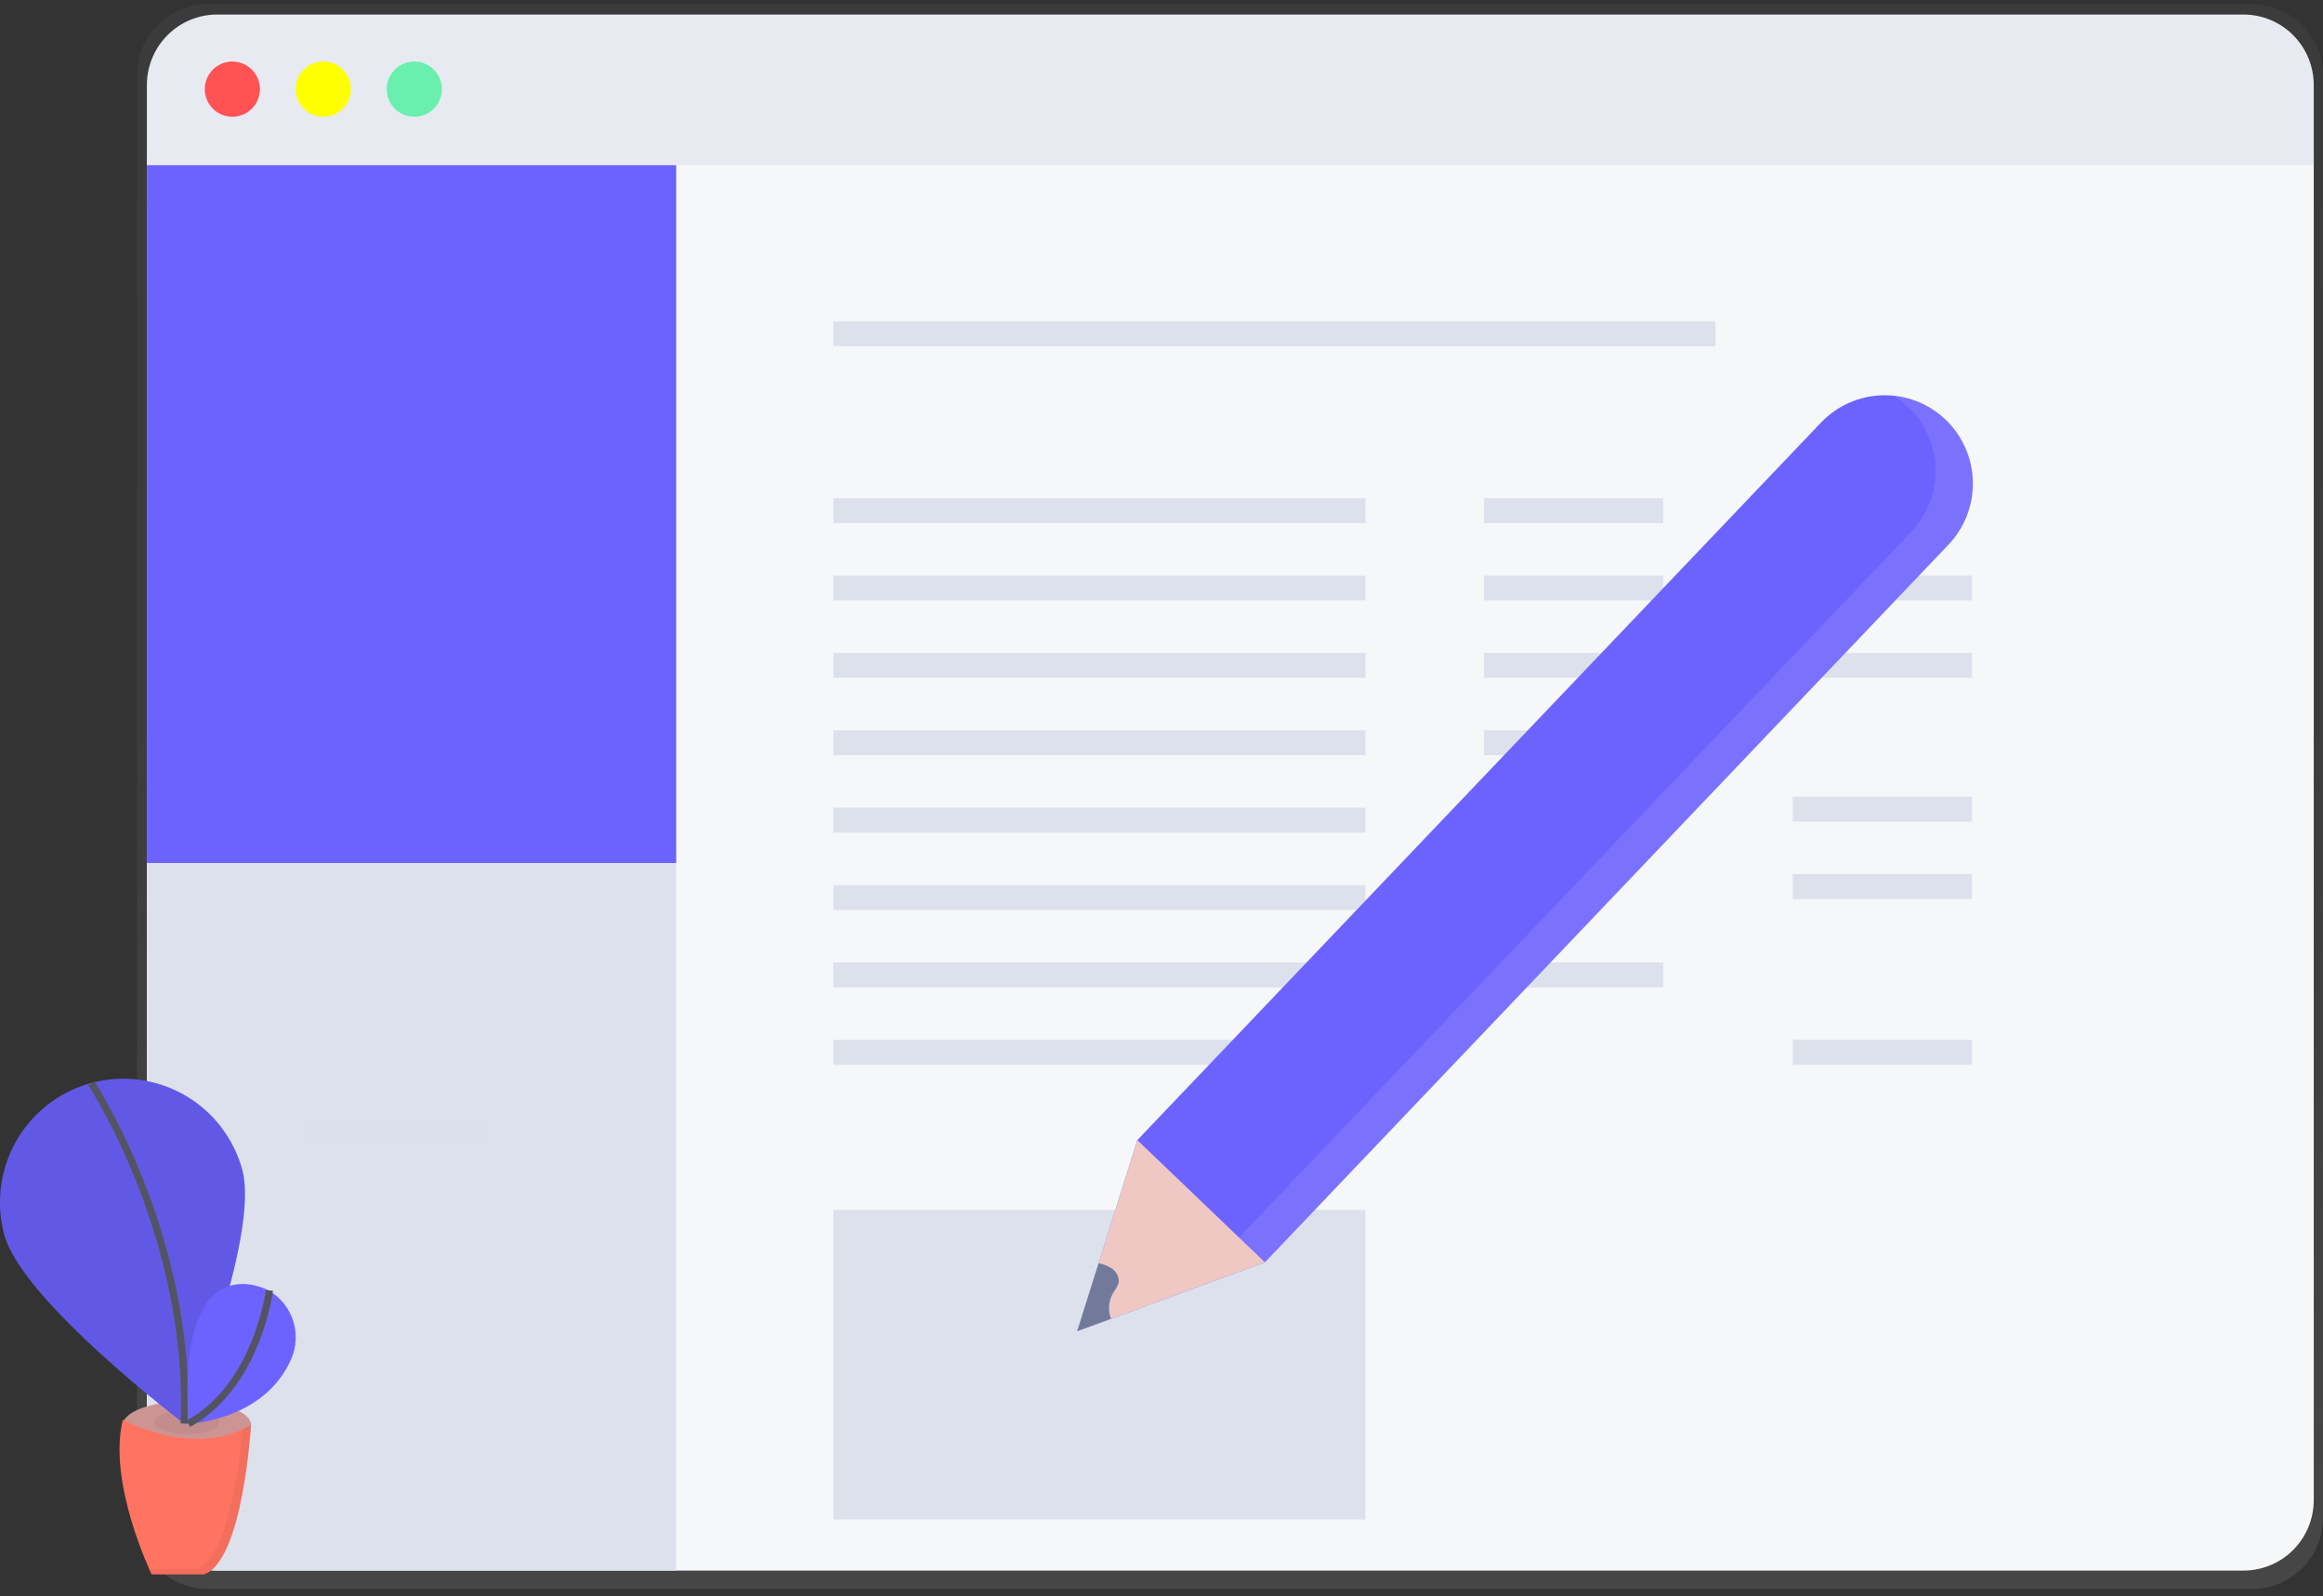 <svg width="323" height="222" viewBox="0 0 323 222" fill="none" xmlns="http://www.w3.org/2000/svg">
<rect x="0" y="0" width="323" height="222" fill="#333333" stroke="none"/>
<path d="M313.139 0.578H28.889C27.588 0.583 26.3 0.846 25.1 1.351C23.9 1.856 22.811 2.593 21.895 3.52C20.979 4.447 20.255 5.546 19.763 6.755C19.271 7.963 19.021 9.256 19.029 10.562V211.019C19.021 212.324 19.271 213.617 19.763 214.826C20.255 216.034 20.979 217.133 21.895 218.06C22.811 218.988 23.9 219.725 25.1 220.23C26.3 220.734 27.588 220.997 28.889 221.003H313.139C314.441 220.997 315.728 220.734 316.928 220.23C318.128 219.725 319.217 218.988 320.133 218.06C321.049 217.133 321.774 216.034 322.265 214.826C322.757 213.617 323.007 212.324 323 211.019V10.562C323.007 9.256 322.757 7.963 322.265 6.755C321.774 5.546 321.049 4.447 320.133 3.52C319.217 2.593 318.128 1.856 316.928 1.351C315.728 0.846 314.441 0.583 313.139 0.578Z" fill="url(#paint0_linear)"/>
<path d="M321.714 21.815V208.628C321.714 211.228 320.684 213.722 318.851 215.56C317.018 217.398 314.531 218.431 311.939 218.431H30.199C27.607 218.431 25.12 217.398 23.287 215.56C21.453 213.722 20.424 211.228 20.424 208.628V21.815H321.714Z" fill="#F6F7F9"/>
<path d="M94.021 118.103V218.428H30.199C24.802 218.428 20.424 213.952 20.424 208.433V118.103H94.021Z" fill="#DDE1EC"/>
<path d="M238.537 44.687H115.873V48.145H238.537V44.687Z" fill="#DDE1EC"/>
<path d="M189.853 69.287H115.873V72.745H189.853V69.287Z" fill="#DDE1EC"/>
<path d="M231.253 69.287H206.336V72.745H231.253V69.287Z" fill="#DDE1EC"/>
<g opacity="0.1">
<path opacity="0.1" d="M67.956 155.581H43.039V159.039H67.956V155.581Z" fill="#6C63FF"/>
</g>
<path d="M231.253 101.576H206.336V105.034H231.253V101.576Z" fill="#DDE1EC"/>
<path d="M231.253 133.865H206.336V137.323H231.253V133.865Z" fill="#DDE1EC"/>
<path d="M231.253 80.051H206.336V83.509H231.253V80.051Z" fill="#DDE1EC"/>
<path d="M274.185 80.051H249.269V83.509H274.185V80.051Z" fill="#DDE1EC"/>
<path d="M231.253 90.812H206.336V94.27H231.253V90.812Z" fill="#DDE1EC"/>
<path d="M274.185 90.812H249.269V94.27H274.185V90.812Z" fill="#DDE1EC"/>
<path d="M274.185 110.801H249.269V114.259H274.185V110.801Z" fill="#DDE1EC"/>
<path d="M274.185 121.565H249.269V125.023H274.185V121.565Z" fill="#DDE1EC"/>
<path d="M274.185 144.629H249.269V148.087H274.185V144.629Z" fill="#DDE1EC"/>
<path d="M189.853 80.051H115.873V83.509H189.853V80.051Z" fill="#DDE1EC"/>
<path d="M189.853 90.812H115.873V94.27H189.853V90.812Z" fill="#DDE1EC"/>
<path d="M189.853 101.576H115.873V105.034H189.853V101.576Z" fill="#DDE1EC"/>
<path d="M189.853 112.34H115.873V115.798H189.853V112.34Z" fill="#DDE1EC"/>
<path d="M189.853 123.101H115.873V126.559H189.853V123.101Z" fill="#DDE1EC"/>
<path d="M189.853 133.865H115.873V137.323H189.853V133.865Z" fill="#DDE1EC"/>
<path d="M189.853 144.629H115.873V148.087H189.853V144.629Z" fill="#DDE1EC"/>
<path d="M94.021 21.624H20.424V120.026H94.021V21.624Z" fill="#6C63FF"/>
<path d="M321.714 11.821C321.713 9.221 320.683 6.729 318.85 4.891C317.017 3.054 314.531 2.021 311.939 2.021H30.199C27.607 2.021 25.12 3.054 23.287 4.892C21.453 6.731 20.424 9.224 20.424 11.824V22.971H321.714V11.821Z" fill="#E8EAF1"/>
<path d="M32.308 16.243C34.425 16.243 36.142 14.522 36.142 12.399C36.142 10.275 34.425 8.554 32.308 8.554C30.191 8.554 28.474 10.275 28.474 12.399C28.474 14.522 30.191 16.243 32.308 16.243Z" fill="#FF5252"/>
<path d="M44.956 16.243C47.073 16.243 48.789 14.522 48.789 12.399C48.789 10.275 47.073 8.554 44.956 8.554C42.838 8.554 41.122 10.275 41.122 12.399C41.122 14.522 42.838 16.243 44.956 16.243Z" fill="#FFFF00"/>
<path d="M57.608 16.243C59.725 16.243 61.441 14.522 61.441 12.399C61.441 10.275 59.725 8.554 57.608 8.554C55.49 8.554 53.774 10.275 53.774 12.399C53.774 14.522 55.49 16.243 57.608 16.243Z" fill="#69F0AE"/>
<path d="M25.995 201.443C30.915 201.443 34.904 199.974 34.904 198.162C34.904 196.35 30.915 194.881 25.995 194.881C21.075 194.881 17.086 196.35 17.086 198.162C17.086 199.974 21.075 201.443 25.995 201.443Z" fill="#CD9494"/>
<path opacity="0.05" d="M25.996 199.471C28.506 199.471 30.541 198.721 30.541 197.797C30.541 196.872 28.506 196.123 25.996 196.123C23.486 196.123 21.451 196.872 21.451 197.797C21.451 198.721 23.486 199.471 25.996 199.471Z" fill="black"/>
<path d="M17.083 197.442C17.083 197.442 26.901 202.911 34.901 198.173C34.901 198.173 33.812 217.137 28.355 218.96H21.087C21.087 218.96 14.904 206.181 17.083 197.442Z" fill="#FF7361"/>
<path d="M33.688 162.685C36.188 171.846 25.528 197.942 25.528 197.942C25.528 197.942 3.108 180.918 0.608 171.761C-0.592 167.362 -0.001 162.665 2.252 158.704C4.506 154.742 8.236 151.841 12.623 150.637C17.009 149.433 21.693 150.027 25.643 152.286C29.594 154.546 32.488 158.286 33.688 162.685Z" fill="#6C63FF"/>
<path opacity="0.1" d="M33.688 162.685C36.188 171.846 25.528 197.942 25.528 197.942C25.528 197.942 3.108 180.918 0.608 171.761C-0.592 167.362 -0.001 162.665 2.252 158.704C4.506 154.742 8.236 151.841 12.623 150.637C17.009 149.433 21.693 150.027 25.643 152.286C29.594 154.546 32.488 158.286 33.688 162.685Z" fill="black"/>
<path d="M12.713 150.687C12.713 150.687 26.67 171.814 25.619 197.988" stroke="#535461" stroke-miterlimit="10"/>
<path d="M37.25 179.425C37.25 179.425 24.581 172.52 26.197 198.006C26.197 198.006 36.755 197.627 40.5 188.99C41.232 187.311 41.325 185.421 40.76 183.678C40.196 181.935 39.014 180.459 37.437 179.531L37.25 179.425Z" fill="#6C63FF"/>
<path d="M37.458 179.468C37.458 179.468 35.824 192.697 26.197 198.006" stroke="#535461" stroke-miterlimit="10"/>
<path opacity="0.05" d="M33.712 198.779C33.358 203.142 31.834 216.69 27.268 218.219H20.75C20.958 218.683 21.086 218.949 21.086 218.949H28.361C33.811 217.123 34.904 198.152 34.904 198.152C34.518 198.381 34.12 198.591 33.712 198.779Z" fill="black"/>
<path d="M189.853 168.267H115.873V211.32H189.853V168.267Z" fill="#DDE1EC"/>
<path d="M158.138 158.56L253.2 58.768C255.447 56.412 258.534 55.048 261.783 54.973C265.033 54.899 268.179 56.121 270.531 58.37C272.879 60.623 274.24 63.719 274.315 66.978C274.389 70.236 273.17 73.391 270.927 75.749L175.878 175.556L149.798 185.132L158.138 158.56Z" fill="#6C63FF"/>
<path opacity="0.1" d="M265.35 56.601C267.699 58.854 269.06 61.949 269.134 65.208C269.208 68.466 267.99 71.621 265.746 73.979L170.687 173.772L151.107 180.954L149.784 185.125L175.865 175.549L270.938 75.792C273.182 73.433 274.4 70.279 274.326 67.02C274.252 63.762 272.891 60.666 270.542 58.413C268.584 56.531 266.056 55.357 263.359 55.076C264.072 55.515 264.74 56.026 265.35 56.601Z" fill="white"/>
<path d="M158.138 158.564L175.878 175.556L154.481 183.408L149.798 185.125L152.765 175.68L158.138 158.564Z" fill="#EFC8C4"/>
<path d="M152.766 175.676C153.415 175.803 154.035 176.052 154.591 176.41C155.235 176.875 155.701 177.68 155.525 178.453C155.351 178.935 155.102 179.386 154.789 179.79C154.469 180.331 154.276 180.938 154.222 181.564C154.169 182.19 154.258 182.821 154.481 183.408L149.784 185.125L152.766 175.676Z" fill="#727A9C"/>
<defs>
<linearGradient id="paint0_linear" x1="171.016" y1="221.003" x2="171.016" y2="0.578" gradientUnits="userSpaceOnUse">
<stop stop-color="#808080" stop-opacity="0.25"/>
<stop offset="0.54" stop-color="#808080" stop-opacity="0.12"/>
<stop offset="1" stop-color="#808080" stop-opacity="0.1"/>
</linearGradient>
</defs>
</svg>